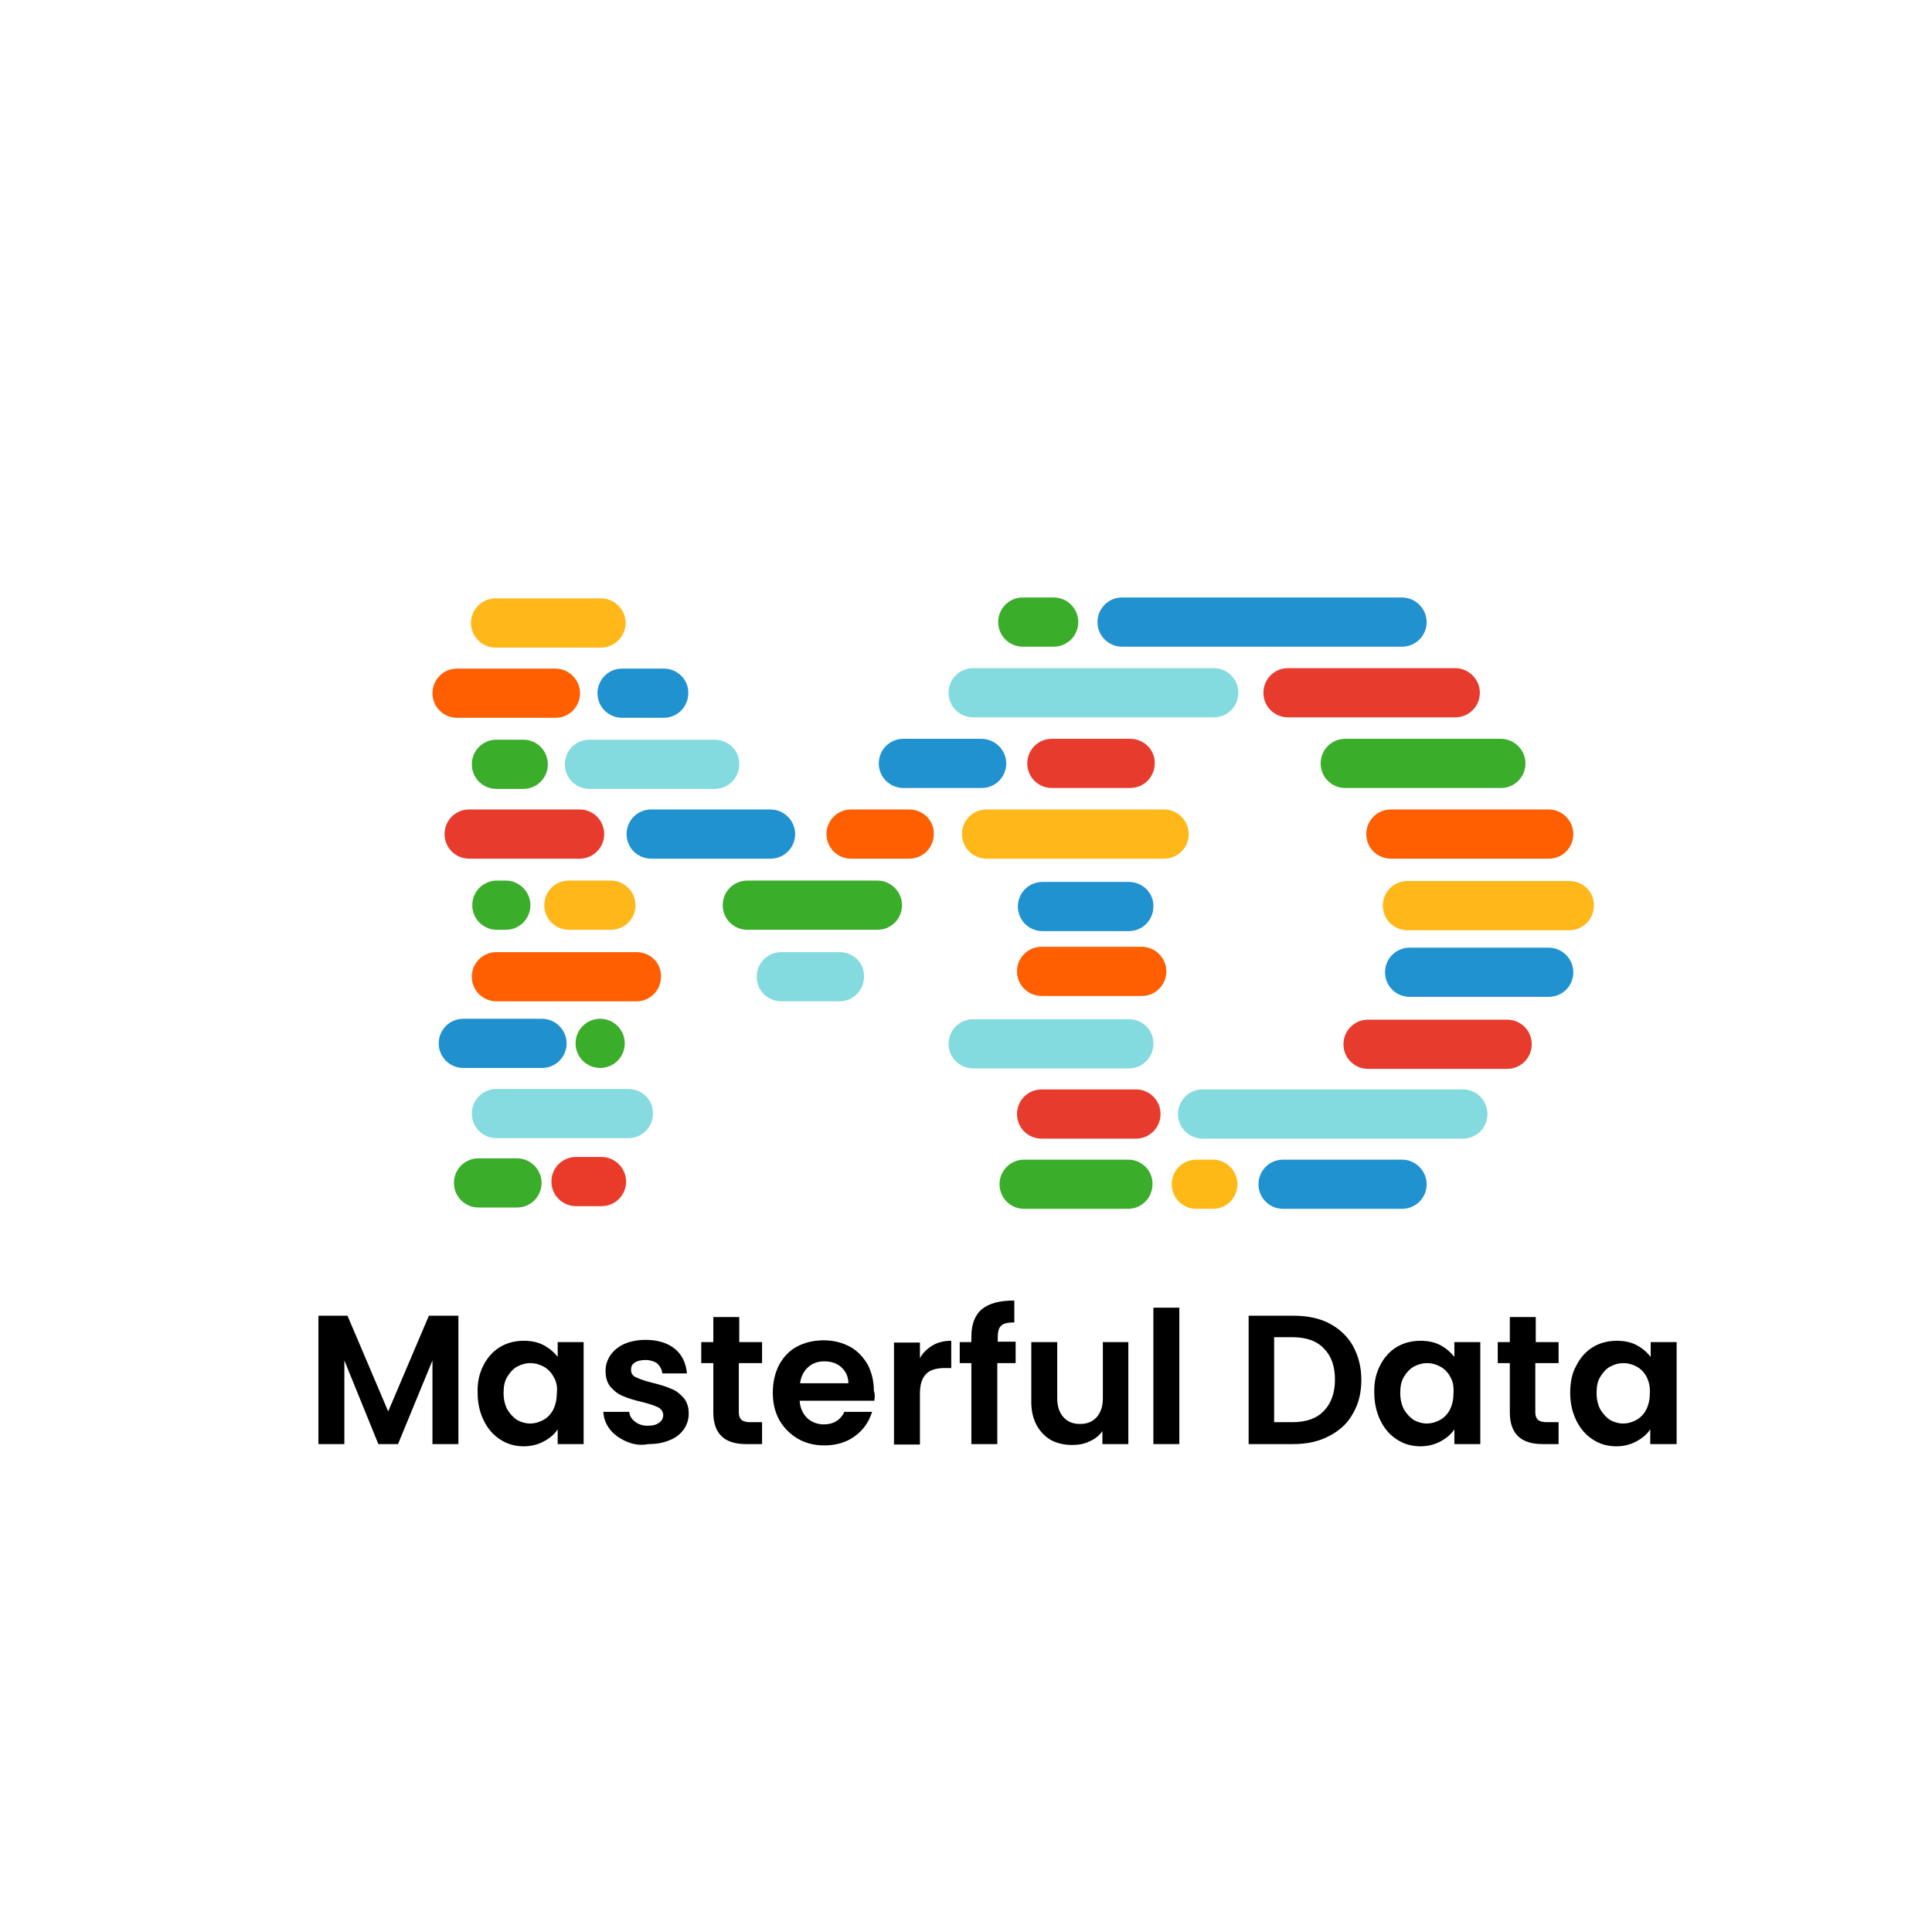 <svg width="182" height="182" viewBox="0 0 182 182" fill="none" xmlns="http://www.w3.org/2000/svg">
<path d="M43.183 123.945V136.037H40.739V128.158L37.495 136.037H35.642L32.44 128.158V136.037H29.996V123.945H32.735L36.569 132.961L40.402 123.945H43.183Z" fill="black"/>
<path d="M45.542 128.622C45.921 127.863 46.469 127.274 47.101 126.894C47.733 126.515 48.491 126.305 49.334 126.305C50.05 126.305 50.682 126.431 51.23 126.726C51.777 127.021 52.199 127.4 52.536 127.821V126.431H54.979V136.037H52.536V134.646C52.241 135.11 51.777 135.489 51.23 135.784C50.682 136.079 50.05 136.247 49.334 136.247C48.533 136.247 47.775 136.037 47.143 135.615C46.469 135.194 45.963 134.604 45.584 133.846C45.205 133.087 44.995 132.203 44.995 131.234C44.952 130.223 45.163 129.338 45.542 128.622ZM52.157 129.717C51.946 129.296 51.609 128.959 51.23 128.748C50.85 128.537 50.429 128.411 49.966 128.411C49.502 128.411 49.081 128.537 48.702 128.748C48.323 128.959 48.028 129.296 47.775 129.717C47.522 130.138 47.438 130.644 47.438 131.234C47.438 131.824 47.564 132.329 47.775 132.75C48.028 133.172 48.323 133.509 48.702 133.762C49.081 133.972 49.502 134.099 49.924 134.099C50.387 134.099 50.808 133.972 51.188 133.762C51.567 133.551 51.904 133.214 52.114 132.793C52.325 132.371 52.451 131.866 52.451 131.276C52.536 130.644 52.409 130.138 52.157 129.717Z" fill="black"/>
<path d="M58.897 135.742C58.265 135.447 57.76 135.068 57.423 134.604C57.044 134.099 56.875 133.593 56.833 133.003H59.276C59.319 133.382 59.487 133.677 59.824 133.93C60.161 134.183 60.54 134.309 61.004 134.309C61.467 134.309 61.846 134.225 62.099 134.014C62.352 133.846 62.478 133.593 62.478 133.298C62.478 133.003 62.31 132.75 62.015 132.582C61.678 132.413 61.172 132.245 60.498 132.076C59.782 131.908 59.192 131.739 58.729 131.529C58.265 131.36 57.886 131.065 57.549 130.686C57.212 130.307 57.044 129.801 57.044 129.127C57.044 128.58 57.212 128.116 57.507 127.653C57.802 127.231 58.265 126.852 58.813 126.6C59.403 126.347 60.077 126.22 60.835 126.22C61.973 126.22 62.9 126.515 63.574 127.063C64.248 127.611 64.627 128.411 64.711 129.38H62.394C62.352 129.001 62.183 128.706 61.931 128.453C61.636 128.243 61.257 128.116 60.793 128.116C60.372 128.116 60.035 128.2 59.782 128.369C59.529 128.537 59.445 128.748 59.445 129.043C59.445 129.38 59.613 129.633 59.95 129.759C60.288 129.928 60.793 130.096 61.467 130.265C62.141 130.433 62.731 130.602 63.194 130.812C63.658 130.981 64.037 131.276 64.374 131.655C64.711 132.034 64.88 132.54 64.88 133.172C64.88 133.719 64.711 134.225 64.416 134.646C64.121 135.068 63.658 135.447 63.11 135.657C62.52 135.91 61.888 136.037 61.088 136.037C60.245 136.205 59.529 136.037 58.897 135.742Z" fill="black"/>
<path d="M69.598 128.411V133.045C69.598 133.382 69.682 133.593 69.851 133.762C70.019 133.888 70.272 133.972 70.651 133.972H71.789V136.037H70.272C68.208 136.037 67.197 135.025 67.197 133.045V128.411H66.059V126.431H67.197V124.072H69.64V126.431H71.789V128.411H69.598Z" fill="black"/>
<path d="M82.363 131.95H75.328C75.37 132.624 75.623 133.172 76.044 133.593C76.465 133.972 77.013 134.183 77.603 134.183C78.487 134.183 79.162 133.804 79.541 133.003H82.153C81.858 133.93 81.352 134.688 80.552 135.278C79.751 135.868 78.782 136.163 77.645 136.163C76.718 136.163 75.876 135.952 75.159 135.531C74.443 135.11 73.853 134.52 73.432 133.804C73.011 133.045 72.8 132.203 72.8 131.192C72.8 130.181 73.011 129.338 73.39 128.58C73.811 127.821 74.359 127.231 75.075 126.852C75.791 126.473 76.634 126.262 77.603 126.262C78.53 126.262 79.33 126.473 80.046 126.852C80.763 127.231 81.31 127.821 81.731 128.537C82.111 129.254 82.321 130.096 82.321 131.023C82.448 131.36 82.406 131.655 82.363 131.95ZM79.92 130.307C79.92 129.675 79.667 129.169 79.246 128.79C78.825 128.411 78.277 128.243 77.645 128.243C77.055 128.243 76.55 128.411 76.128 128.79C75.707 129.169 75.454 129.675 75.37 130.307H79.92Z" fill="black"/>
<path d="M87.882 126.726C88.388 126.431 88.978 126.305 89.61 126.305V128.875H88.978C88.219 128.875 87.63 129.043 87.251 129.422C86.871 129.801 86.661 130.391 86.661 131.276V136.079H84.217V126.473H86.661V127.948C86.956 127.4 87.377 127.021 87.882 126.726Z" fill="black"/>
<path d="M95.634 128.411H93.949V136.037H91.506V128.411H90.41V126.431H91.506V125.925C91.506 124.746 91.843 123.861 92.517 123.313C93.191 122.766 94.202 122.513 95.55 122.513V124.577C94.96 124.577 94.539 124.662 94.328 124.872C94.076 125.083 93.991 125.462 93.991 126.01V126.389H95.676V128.411H95.634Z" fill="black"/>
<path d="M106.293 126.431V136.037H103.85V134.815C103.555 135.236 103.133 135.573 102.628 135.784C102.122 136.037 101.575 136.121 100.985 136.121C100.226 136.121 99.552 135.952 99.005 135.657C98.415 135.32 97.993 134.857 97.656 134.267C97.32 133.635 97.151 132.919 97.151 132.076V126.431H99.594V131.739C99.594 132.498 99.805 133.087 100.184 133.509C100.563 133.93 101.069 134.141 101.743 134.141C102.417 134.141 102.923 133.93 103.302 133.509C103.681 133.087 103.892 132.498 103.892 131.739V126.431H106.293Z" fill="black"/>
<path d="M111.096 123.187V136.037H108.652V123.187H111.096Z" fill="black"/>
<path d="M125.209 124.662C126.178 125.167 126.937 125.883 127.442 126.768C127.948 127.695 128.243 128.748 128.243 129.97C128.243 131.192 127.99 132.245 127.442 133.172C126.937 134.099 126.178 134.773 125.209 135.278C124.24 135.784 123.145 136.037 121.839 136.037H117.626V123.945H121.839C123.103 123.945 124.24 124.156 125.209 124.662ZM124.704 132.919C125.378 132.245 125.757 131.234 125.757 129.97C125.757 128.706 125.42 127.737 124.704 127.021C124.03 126.305 123.019 125.968 121.755 125.968H120.027V133.972H121.755C123.019 133.972 124.03 133.635 124.704 132.919Z" fill="black"/>
<path d="M130.012 128.622C130.391 127.863 130.939 127.274 131.571 126.894C132.203 126.515 132.961 126.305 133.804 126.305C134.52 126.305 135.152 126.431 135.7 126.726C136.247 127.021 136.669 127.4 137.006 127.821V126.431H139.449V136.037H137.006V134.646C136.711 135.11 136.247 135.489 135.7 135.784C135.152 136.079 134.52 136.247 133.804 136.247C133.003 136.247 132.245 136.037 131.613 135.615C130.939 135.194 130.433 134.604 130.054 133.846C129.675 133.087 129.464 132.203 129.464 131.234C129.422 130.223 129.633 129.338 130.012 128.622ZM136.626 129.717C136.416 129.296 136.079 128.959 135.7 128.748C135.32 128.537 134.899 128.411 134.436 128.411C133.972 128.411 133.551 128.537 133.172 128.748C132.793 128.959 132.498 129.296 132.245 129.717C131.992 130.138 131.908 130.644 131.908 131.234C131.908 131.824 132.034 132.329 132.245 132.75C132.498 133.172 132.793 133.509 133.172 133.762C133.551 133.972 133.972 134.099 134.394 134.099C134.857 134.099 135.278 133.972 135.657 133.762C136.037 133.551 136.374 133.214 136.584 132.793C136.795 132.371 136.921 131.866 136.921 131.276C136.963 130.644 136.879 130.138 136.626 129.717Z" fill="black"/>
<path d="M144.631 128.411V133.045C144.631 133.382 144.715 133.593 144.884 133.762C145.052 133.888 145.305 133.972 145.684 133.972H146.822V136.037H145.305C143.241 136.037 142.23 135.025 142.23 133.045V128.411H141.092V126.431H142.23V124.072H144.673V126.431H146.822V128.411H144.631Z" fill="black"/>
<path d="M148.507 128.622C148.886 127.863 149.434 127.274 150.066 126.894C150.698 126.515 151.456 126.305 152.299 126.305C153.015 126.305 153.647 126.431 154.194 126.726C154.742 127.021 155.163 127.4 155.5 127.821V126.431H157.944V136.037H155.458V134.646C155.163 135.11 154.7 135.489 154.152 135.784C153.605 136.079 152.973 136.247 152.256 136.247C151.456 136.247 150.698 136.037 150.066 135.615C149.392 135.194 148.886 134.604 148.507 133.846C148.128 133.087 147.917 132.203 147.917 131.234C147.917 130.223 148.086 129.338 148.507 128.622ZM155.121 129.717C154.911 129.296 154.574 128.959 154.194 128.748C153.815 128.537 153.394 128.411 152.931 128.411C152.467 128.411 152.046 128.537 151.667 128.748C151.288 128.959 150.993 129.296 150.74 129.717C150.487 130.138 150.403 130.644 150.403 131.234C150.403 131.824 150.529 132.329 150.74 132.75C150.993 133.172 151.288 133.509 151.667 133.762C152.046 133.972 152.467 134.099 152.888 134.099C153.352 134.099 153.773 133.972 154.152 133.762C154.531 133.551 154.869 133.214 155.079 132.793C155.29 132.371 155.416 131.866 155.416 131.276C155.458 130.644 155.332 130.138 155.121 129.717Z" fill="black"/>
<path d="M56.622 56.369H46.68C45.416 56.369 44.362 57.423 44.362 58.687C44.362 59.95 45.416 61.004 46.68 61.004H56.622C57.886 61.004 58.939 59.95 58.939 58.687C58.939 57.423 57.886 56.369 56.622 56.369Z" fill="#FFB71A"/>
<path d="M52.325 62.984H43.056C41.751 62.984 40.739 64.037 40.739 65.301C40.739 66.607 41.793 67.618 43.056 67.618H52.325C53.631 67.618 54.642 66.565 54.642 65.301C54.642 64.037 53.589 62.984 52.325 62.984Z" fill="#FF5F01"/>
<path d="M62.52 62.984H58.602C57.296 62.984 56.285 64.037 56.285 65.301C56.285 66.607 57.338 67.618 58.602 67.618H62.52C63.826 67.618 64.838 66.565 64.838 65.301C64.88 64.037 63.826 62.984 62.52 62.984Z" fill="#2092D0"/>
<path d="M49.292 69.682H46.764C45.458 69.682 44.447 70.736 44.447 71.999C44.447 73.306 45.5 74.317 46.764 74.317H49.292C50.598 74.317 51.609 73.263 51.609 71.999C51.609 70.736 50.598 69.682 49.292 69.682Z" fill="#3AAD2A"/>
<path d="M54.6 76.255H44.194C42.888 76.255 41.877 77.308 41.877 78.572C41.877 79.878 42.93 80.889 44.194 80.889H54.6C55.906 80.889 56.917 79.836 56.917 78.572C56.917 77.308 55.906 76.255 54.6 76.255Z" fill="#E73B2D"/>
<path d="M47.649 82.953H46.806C45.5 82.953 44.489 84.007 44.489 85.27C44.489 86.576 45.542 87.588 46.806 87.588H47.649C48.955 87.588 49.966 86.534 49.966 85.27C49.966 84.007 48.913 82.953 47.649 82.953Z" fill="#3AAD2A"/>
<path d="M57.549 82.953H53.589C52.283 82.953 51.272 84.007 51.272 85.27C51.272 86.576 52.325 87.588 53.589 87.588H57.549C58.855 87.588 59.866 86.534 59.866 85.27C59.866 84.007 58.813 82.953 57.549 82.953Z" fill="#FFB71A"/>
<path d="M59.95 89.694H46.764C45.458 89.694 44.447 90.747 44.447 92.011C44.447 93.317 45.5 94.328 46.764 94.328H59.95C61.257 94.328 62.268 93.275 62.268 92.011C62.31 90.705 61.257 89.694 59.95 89.694Z" fill="#FF5F01"/>
<path d="M79.077 89.694H73.6C72.294 89.694 71.283 90.747 71.283 92.011C71.283 93.317 72.337 94.328 73.6 94.328H79.077C80.383 94.328 81.394 93.275 81.394 92.011C81.437 90.705 80.383 89.694 79.077 89.694Z" fill="#83DBDF"/>
<path d="M51.061 95.971H43.646C42.34 95.971 41.329 97.025 41.329 98.288C41.329 99.594 42.382 100.606 43.646 100.606H51.061C52.367 100.606 53.378 99.552 53.378 98.288C53.378 97.025 52.325 95.971 51.061 95.971Z" fill="#2091CD"/>
<path d="M48.702 109.116H45.079C43.773 109.116 42.762 110.169 42.762 111.433C42.762 112.739 43.815 113.75 45.079 113.75H48.702C50.008 113.75 51.019 112.697 51.019 111.433C51.019 110.169 49.966 109.116 48.702 109.116Z" fill="#3AAD2A"/>
<path d="M56.664 108.989H54.263C52.957 108.989 51.946 110.043 51.946 111.306C51.946 112.612 52.999 113.624 54.263 113.624H56.664C57.97 113.624 58.981 112.57 58.981 111.306C58.981 110.043 57.928 108.989 56.664 108.989Z" fill="#EA3B2A"/>
<path d="M59.192 102.586H46.764C45.458 102.586 44.447 103.639 44.447 104.903C44.447 106.209 45.5 107.22 46.764 107.22H59.192C60.498 107.22 61.509 106.167 61.509 104.903C61.551 103.639 60.498 102.586 59.192 102.586Z" fill="#86DBE0"/>
<path d="M56.538 100.606C57.818 100.606 58.855 99.568 58.855 98.288C58.855 97.009 57.818 95.971 56.538 95.971C55.258 95.971 54.221 97.009 54.221 98.288C54.221 99.568 55.258 100.606 56.538 100.606Z" fill="#3AAD2A"/>
<path d="M72.589 76.255H61.341C60.035 76.255 59.024 77.308 59.024 78.572C59.024 79.878 60.077 80.889 61.341 80.889H72.589C73.895 80.889 74.906 79.836 74.906 78.572C74.906 77.308 73.853 76.255 72.589 76.255Z" fill="#2092D0"/>
<path d="M82.658 82.953H70.399C69.093 82.953 68.082 84.007 68.082 85.27C68.082 86.576 69.135 87.588 70.399 87.588H82.658C83.964 87.588 84.975 86.534 84.975 85.27C84.975 84.007 83.922 82.953 82.658 82.953Z" fill="#3AAD2A"/>
<path d="M85.65 76.255H80.173C78.867 76.255 77.856 77.308 77.856 78.572C77.856 79.878 78.909 80.889 80.173 80.889H85.65C86.956 80.889 87.967 79.836 87.967 78.572C88.009 77.308 86.956 76.255 85.65 76.255Z" fill="#FF5F01"/>
<path d="M109.663 76.255H92.938C91.632 76.255 90.621 77.308 90.621 78.572C90.621 79.878 91.674 80.889 92.938 80.889H109.663C110.969 80.889 111.981 79.836 111.981 78.572C111.981 77.308 110.927 76.255 109.663 76.255Z" fill="#FFB71A"/>
<path d="M92.432 69.598H85.102C83.796 69.598 82.785 70.651 82.785 71.915C82.785 73.221 83.838 74.232 85.102 74.232H92.475C93.781 74.232 94.792 73.179 94.792 71.915C94.792 70.651 93.738 69.598 92.432 69.598Z" fill="#2092D0"/>
<path d="M106.462 69.598H99.089C97.783 69.598 96.772 70.651 96.772 71.915C96.772 73.221 97.825 74.232 99.089 74.232H106.462C107.768 74.232 108.779 73.179 108.779 71.915C108.821 70.651 107.768 69.598 106.462 69.598Z" fill="#E73B2D"/>
<path d="M99.257 56.285H96.35C95.044 56.285 94.033 57.338 94.033 58.602C94.033 59.908 95.087 60.919 96.35 60.919H99.257C100.563 60.919 101.575 59.866 101.575 58.602C101.575 57.338 100.563 56.285 99.257 56.285Z" fill="#3AAD2A"/>
<path d="M137.09 62.942H121.333C120.027 62.942 119.016 63.995 119.016 65.259C119.016 66.565 120.069 67.576 121.333 67.576H137.09C138.396 67.576 139.407 66.523 139.407 65.259C139.407 63.995 138.354 62.942 137.09 62.942Z" fill="#E73B2D"/>
<path d="M141.387 69.598H126.726C125.42 69.598 124.409 70.651 124.409 71.915C124.409 73.221 125.462 74.232 126.726 74.232H141.387C142.693 74.232 143.704 73.179 143.704 71.915C143.704 70.651 142.651 69.598 141.387 69.598Z" fill="#3AAD2A"/>
<path d="M145.895 76.255H131.023C129.717 76.255 128.706 77.308 128.706 78.572C128.706 79.878 129.759 80.889 131.023 80.889H145.895C147.201 80.889 148.212 79.836 148.212 78.572C148.212 77.308 147.159 76.255 145.895 76.255Z" fill="#FF5F01"/>
<path d="M147.833 82.995H132.582C131.276 82.995 130.265 84.049 130.265 85.312C130.265 86.618 131.318 87.63 132.582 87.63H147.833C149.139 87.63 150.15 86.576 150.15 85.312C150.192 84.049 149.139 82.995 147.833 82.995Z" fill="#FFB71A"/>
<path d="M145.895 89.273H132.793C131.487 89.273 130.475 90.326 130.475 91.59C130.475 92.896 131.529 93.907 132.793 93.907H145.895C147.201 93.907 148.212 92.854 148.212 91.59C148.212 90.326 147.159 89.273 145.895 89.273Z" fill="#2092D0"/>
<path d="M141.977 96.055H128.875C127.569 96.055 126.557 97.109 126.557 98.373C126.557 99.679 127.611 100.69 128.875 100.69H141.977C143.283 100.69 144.294 99.637 144.294 98.373C144.294 97.067 143.241 96.055 141.977 96.055Z" fill="#E73B2D"/>
<path d="M137.806 102.628H113.287C111.981 102.628 110.969 103.681 110.969 104.945C110.969 106.251 112.023 107.262 113.287 107.262H137.806C139.112 107.262 140.123 106.209 140.123 104.945C140.123 103.681 139.112 102.628 137.806 102.628Z" fill="#83DBDF"/>
<path d="M132.076 109.242H120.87C119.564 109.242 118.553 110.295 118.553 111.559C118.553 112.865 119.606 113.876 120.87 113.876H132.076C133.382 113.876 134.394 112.823 134.394 111.559C134.394 110.295 133.34 109.242 132.076 109.242Z" fill="#2092D0"/>
<path d="M114.256 109.242H112.697C111.391 109.242 110.38 110.295 110.38 111.559C110.38 112.865 111.433 113.876 112.697 113.876H114.256C115.562 113.876 116.573 112.823 116.573 111.559C116.573 110.295 115.519 109.242 114.256 109.242Z" fill="#FFB917"/>
<path d="M106.293 109.242H96.477C95.171 109.242 94.16 110.295 94.16 111.559C94.16 112.865 95.213 113.876 96.477 113.876H106.251C107.557 113.876 108.568 112.823 108.568 111.559C108.61 110.295 107.557 109.242 106.293 109.242Z" fill="#3AAD2A"/>
<path d="M107.009 102.628H98.12C96.814 102.628 95.803 103.681 95.803 104.945C95.803 106.251 96.856 107.262 98.12 107.262H107.009C108.315 107.262 109.326 106.209 109.326 104.945C109.326 103.681 108.315 102.628 107.009 102.628Z" fill="#E73B2D"/>
<path d="M106.335 96.013H91.674C90.368 96.013 89.357 97.067 89.357 98.331C89.357 99.637 90.41 100.648 91.674 100.648H106.335C107.641 100.648 108.652 99.594 108.652 98.331C108.694 97.067 107.641 96.013 106.335 96.013Z" fill="#83DBDF"/>
<path d="M107.557 89.188H98.12C96.814 89.188 95.803 90.242 95.803 91.505C95.803 92.812 96.856 93.823 98.12 93.823H107.557C108.863 93.823 109.874 92.769 109.874 91.505C109.874 90.242 108.821 89.188 107.557 89.188Z" fill="#FF5F01"/>
<path d="M106.335 83.08H98.204C96.898 83.08 95.887 84.133 95.887 85.397C95.887 86.703 96.94 87.714 98.204 87.714H106.335C107.641 87.714 108.652 86.661 108.652 85.397C108.694 84.133 107.641 83.08 106.335 83.08Z" fill="#2092D0"/>
<path d="M132.076 56.285H105.703C104.397 56.285 103.386 57.338 103.386 58.602C103.386 59.908 104.439 60.919 105.703 60.919H132.076C133.382 60.919 134.394 59.866 134.394 58.602C134.394 57.338 133.34 56.285 132.076 56.285Z" fill="#2191D0"/>
<path d="M114.34 62.942H91.674C90.368 62.942 89.357 63.995 89.357 65.259C89.357 66.565 90.41 67.576 91.674 67.576H114.34C115.646 67.576 116.657 66.523 116.657 65.259C116.657 63.995 115.646 62.942 114.34 62.942Z" fill="#83DBDF"/>
<path d="M67.323 69.682H55.527C54.221 69.682 53.21 70.736 53.21 71.999C53.21 73.306 54.263 74.317 55.527 74.317H67.323C68.629 74.317 69.64 73.263 69.64 71.999C69.682 70.736 68.629 69.682 67.323 69.682Z" fill="#83DBDF"/>
</svg>

